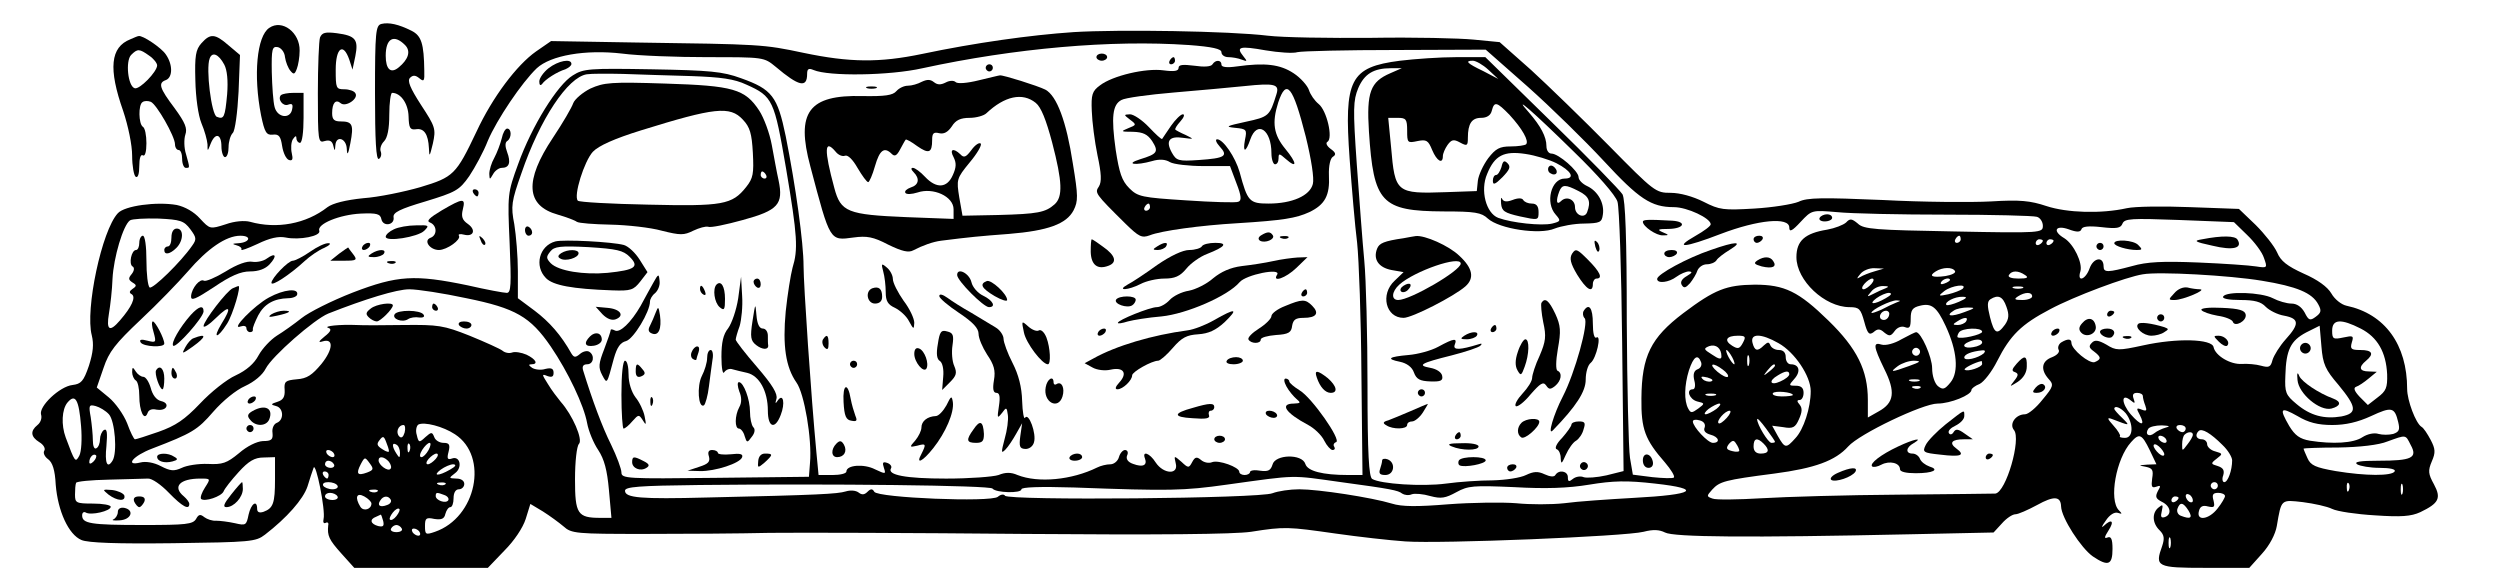  <svg version="1.0" xmlns="http://www.w3.org/2000/svg" width="700pt" height="159pt" viewBox="0 0 700 159" preserveAspectRatio="xMidYMid meet">
<g transform="translate(0,159) scale(0.1,-0.1)" fill="#000000" stroke="none">
<path d="M1068 1523 c-16 -4 -18 -22 -18 -194 0 -132 3 -188 11 -184 6 4 8 13
5 21 -3 7 1 20 9 28 10 10 15 35 15 75 0 34 4 61 8 61 24 0 45 -30 46 -66 1
-32 4 -38 20 -36 23 4 35 -13 37 -53 1 -26 2 -24 11 13 9 41 7 47 -33 108 -31
48 -39 68 -31 76 8 8 15 8 26 -1 13 -11 15 -8 14 21 -1 76 -8 98 -36 112 -36
18 -63 24 -84 19z m66 -59 c17 -17 10 -40 -18 -63 -22 -18 -36 -5 -36 33 0 49
23 61 54 30z"></path>
<path d="M754 1512 c-35 -23 -45 -133 -23 -245 10 -48 15 -56 33 -54 17 2 22
-5 26 -32 3 -19 11 -36 19 -39 10 -3 12 2 8 19 -3 13 -2 31 3 39 7 10 10 11
10 3 0 -7 5 -13 10 -13 6 0 10 30 10 70 l0 70 -28 0 c-16 0 -31 -3 -35 -6 -11
-11 5 -33 20 -27 11 4 14 1 11 -13 -5 -28 -41 -24 -49 6 -4 14 -7 58 -8 98 -1
65 1 73 17 70 9 -2 19 -14 20 -28 2 -14 9 -31 15 -38 9 -11 12 -11 18 5 4 10
8 33 8 51 1 51 -49 89 -85 64z"></path>
<path d="M3005 1500 c-119 -8 -276 -30 -423 -61 -120 -25 -203 -24 -332 3
-113 24 -119 24 -471 29 l-236 4 -42 -29 c-54 -38 -122 -128 -167 -225 -57
-120 -64 -127 -157 -155 -45 -13 -117 -28 -160 -31 -49 -5 -85 -14 -100 -25
-60 -47 -142 -62 -217 -41 -15 4 -43 2 -68 -7 -44 -14 -44 -14 -72 16 -17 19
-42 33 -65 38 -56 10 -146 -2 -165 -23 -45 -48 -92 -270 -73 -342 6 -25 4 -47
-8 -85 -15 -44 -22 -51 -46 -54 -36 -4 -95 -60 -88 -83 3 -9 -1 -22 -10 -29
-21 -17 -19 -33 5 -48 12 -7 18 -18 14 -24 -4 -6 1 -17 11 -24 12 -9 19 -30
21 -71 6 -74 36 -140 72 -155 18 -8 100 -11 257 -9 217 3 231 4 257 24 61 47
107 99 119 135 6 20 14 44 17 52 6 19 34 -119 28 -143 -2 -9 0 -14 6 -11 5 3
9 0 7 -7 -3 -29 2 -40 37 -79 l36 -40 187 0 187 0 46 48 c28 28 52 64 60 89
l13 42 35 -21 c19 -12 45 -31 58 -42 22 -20 35 -21 225 -21 111 0 270 1 352 3
83 1 403 0 713 -3 375 -3 587 -1 635 6 95 15 103 14 237 -5 63 -9 151 -19 195
-22 98 -7 616 14 667 27 27 7 44 6 60 -2 24 -13 231 -15 686 -5 l234 5 23 25
c13 15 30 26 38 26 8 0 35 12 61 26 47 26 66 25 67 -4 1 -32 56 -117 89 -140
43 -29 55 -24 55 21 0 28 -4 36 -14 32 -10 -4 -9 1 3 20 17 26 9 34 -14 12 -7
-6 -5 0 6 15 11 17 25 25 34 22 12 -4 13 -3 3 7 -29 29 -8 145 34 191 23 26
30 23 52 -22 l19 -40 -26 -1 c-25 -2 -25 -2 -4 -6 19 -4 22 -9 18 -33 -3 -23
-1 -27 11 -23 13 5 14 3 5 -12 -8 -16 -6 -21 11 -30 25 -12 29 -36 8 -43 -10
-3 -12 1 -8 17 4 18 3 20 -9 10 -19 -15 -18 -44 3 -64 13 -13 14 -23 7 -44
-21 -58 -15 -61 121 -61 l123 0 35 39 c22 24 38 55 42 78 13 76 11 74 73 67
31 -4 68 -12 82 -19 14 -7 68 -15 120 -18 73 -5 101 -3 127 9 52 25 59 39 38
78 -16 29 -17 38 -6 64 11 25 10 35 -3 60 -9 17 -20 34 -26 37 -16 10 -40 74
-40 106 0 124 -62 210 -170 233 -14 3 -33 18 -42 34 -11 19 -39 39 -78 56 -46
21 -64 35 -74 59 -8 18 -35 52 -60 77 l-47 45 -137 5 c-75 3 -155 2 -177 -3
-72 -16 -167 -13 -225 6 -45 15 -74 18 -155 13 -55 -3 -192 -2 -304 4 -167 7
-211 7 -235 -5 -17 -7 -73 -16 -124 -19 -86 -5 -97 -4 -142 19 -30 15 -66 25
-92 25 -42 0 -46 3 -173 132 -72 73 -170 168 -218 212 l-88 78 -72 7 c-40 4
-169 7 -287 5 -118 -1 -249 1 -290 6 -107 13 -415 18 -545 10z m323 -36 c67
-5 92 -11 92 -20 0 -8 9 -14 19 -14 11 0 28 -3 38 -7 16 -6 16 -5 4 10 -21 26
-10 29 63 16 36 -6 77 -9 89 -5 13 3 137 6 275 6 l252 1 118 -104 c64 -57 160
-151 212 -207 99 -107 133 -130 197 -130 37 0 103 -31 103 -48 0 -5 -19 -19
-42 -32 -65 -37 -31 -34 70 5 105 40 192 48 192 18 0 -14 8 -10 32 16 31 33
31 33 102 27 39 -4 177 -7 306 -7 129 0 243 -3 253 -6 9 -2 17 -14 17 -25 0
-20 -3 -21 -250 -16 -218 4 -252 6 -268 22 -17 14 -22 15 -33 3 -8 -7 -31 -16
-53 -20 -62 -10 -86 -31 -86 -77 0 -65 79 -140 149 -140 27 0 31 -5 41 -41 9
-34 14 -38 26 -29 11 10 18 10 30 -1 14 -11 18 -11 29 4 7 10 19 15 29 11 13
-5 16 0 16 24 0 24 5 31 26 36 32 8 47 -3 72 -57 32 -69 37 -128 14 -157 -17
-21 -22 -22 -36 -11 -9 8 -16 29 -16 50 0 31 -31 101 -45 101 -2 0 -21 -9 -41
-20 -20 -12 -44 -18 -55 -15 -25 8 -24 -4 7 -68 32 -64 28 -95 -16 -119 l-30
-17 0 49 c0 83 -30 144 -110 222 -84 82 -123 101 -207 101 -79 -1 -111 -13
-200 -80 -91 -69 -116 -120 -117 -238 -1 -87 10 -116 66 -180 17 -20 28 -38
25 -42 -3 -3 -31 -2 -60 1 l-55 7 -8 47 c-4 26 -8 198 -9 382 0 235 -4 341
-12 356 -7 11 -95 102 -198 202 l-186 182 -82 0 c-45 0 -116 -5 -157 -10 -140
-18 -157 -52 -141 -275 6 -82 15 -188 21 -235 5 -47 11 -212 12 -368 l3 -282
-40 0 c-72 0 -114 11 -120 31 -9 29 -85 27 -92 -2 -5 -16 -12 -20 -34 -17 -16
3 -29 1 -29 -4 0 -4 -7 -8 -15 -8 -8 0 -15 4 -15 9 0 13 -58 34 -76 27 -9 -4
-23 -1 -31 6 -12 10 -17 9 -25 -6 -9 -17 -11 -17 -30 1 -21 18 -21 18 -16 -4
9 -33 -34 -31 -56 2 -17 27 -39 34 -30 11 7 -19 -6 -25 -33 -15 -15 5 -21 14
-17 24 4 8 1 15 -6 15 -6 0 -14 -9 -17 -20 -3 -11 -14 -20 -24 -20 -11 0 -27
-4 -37 -9 -71 -35 -165 -44 -223 -21 -18 8 -34 8 -53 0 -15 -5 -81 -10 -147
-10 -113 0 -166 10 -154 29 3 5 -2 12 -11 15 -12 4 -14 1 -9 -14 6 -18 5 -18
-25 -4 -31 16 -80 12 -80 -6 0 -6 -18 -10 -39 -10 l-39 0 -6 63 c-15 158 -36
470 -36 522 0 65 -22 224 -50 364 -23 111 -38 131 -125 162 -52 19 -87 22
-249 25 -176 3 -192 2 -222 -17 -43 -26 -115 -142 -153 -248 -30 -82 -30 -85
-24 -222 5 -116 4 -139 -8 -139 -8 0 -57 9 -109 21 -149 31 -197 28 -322 -20
-59 -23 -123 -55 -144 -72 -20 -16 -51 -38 -69 -49 -17 -11 -40 -35 -51 -55
-12 -23 -34 -42 -64 -56 -25 -11 -70 -47 -100 -79 -43 -45 -68 -62 -116 -79
-34 -12 -63 -21 -66 -21 -3 0 -13 20 -22 45 -10 25 -33 57 -51 72 l-34 28 19
55 c15 45 33 68 104 135 47 44 106 105 132 135 55 64 107 100 147 100 33 0 27
-19 -6 -21 -17 -1 -18 -2 -4 -6 9 -2 15 -8 13 -12 -3 -4 17 3 45 16 35 17 59
22 79 18 38 -8 100 4 94 19 -7 19 57 45 116 48 46 2 55 -1 58 -16 5 -22 38
-16 34 6 -2 13 18 23 89 44 85 26 95 31 123 71 16 24 40 68 52 99 25 59 95
163 137 203 39 36 136 53 239 41 45 -6 154 -10 240 -10 157 0 157 0 190 -27
65 -55 88 -60 88 -20 0 14 4 17 18 11 42 -18 212 -16 305 5 258 56 529 80 745
65z m839 -69 l28 -26 -42 22 c-46 22 -52 29 -29 29 8 0 28 -11 43 -25z m-274
-10 c-56 -24 -67 -53 -60 -163 13 -200 34 -223 209 -224 88 0 106 -3 124 -20
32 -29 145 -46 187 -28 18 7 55 14 82 14 45 1 50 3 53 25 5 32 -14 66 -44 80
-13 6 -24 17 -24 25 0 17 -56 66 -76 66 -8 0 -14 9 -14 21 0 26 -16 56 -49 94
-50 56 12 2 126 -110 66 -64 117 -122 122 -140 5 -16 11 -193 13 -392 l4 -362
-48 -12 c-27 -6 -56 -8 -64 -5 -9 4 -23 1 -30 -5 -11 -9 -14 -8 -14 5 0 17
-25 22 -35 6 -3 -6 -15 -5 -30 2 -19 9 -31 8 -52 -2 -16 -8 -57 -14 -93 -15
-36 0 -95 -4 -131 -9 -67 -9 -184 -1 -207 13 -9 6 -13 70 -13 262 0 140 -4
297 -9 349 -5 52 -14 174 -21 270 -11 156 -10 179 4 213 17 40 43 56 92 56
l30 0 -32 -14z m-1958 -8 c84 -3 121 -8 155 -24 74 -33 78 -43 111 -235 32
-190 34 -226 18 -278 -5 -19 -14 -74 -19 -122 -9 -96 0 -156 30 -199 22 -30
44 -159 38 -225 l-3 -39 -262 -3 c-248 -3 -263 -2 -263 15 0 10 -13 45 -29 78
-25 50 -52 123 -78 207 -4 12 0 18 11 18 18 0 22 25 6 35 -6 4 -18 1 -26 -6
-13 -11 -17 -10 -24 1 -29 52 -62 89 -103 120 l-47 35 0 76 c0 41 -5 100 -10
131 -10 51 -8 64 20 143 52 152 130 269 183 277 12 2 58 2 102 1 44 -2 130 -4
190 -6z m2292 -109 c35 -38 55 -73 46 -82 -3 -3 -23 -6 -43 -6 -31 0 -42 -6
-63 -33 -14 -19 -27 -47 -29 -63 l-3 -29 -85 -3 c-141 -5 -144 -2 -155 126
l-8 82 27 0 c23 0 26 -4 26 -36 0 -34 1 -35 29 -29 25 5 30 2 41 -25 13 -31
30 -41 30 -17 0 7 6 21 13 31 11 15 17 17 35 7 20 -11 22 -9 22 13 0 40 11 56
37 56 16 0 27 7 30 20 7 27 14 25 50 -12z m131 -135 c41 -21 54 -43 23 -43
-38 0 -55 -68 -25 -101 15 -17 14 -19 -10 -25 -30 -7 -113 2 -151 16 -34 13
-51 77 -31 123 21 52 47 65 107 56 28 -4 67 -16 87 -26z m62 -78 c30 -15 35
-29 24 -59 -7 -19 -34 -9 -34 14 0 22 -24 32 -39 17 -13 -13 -15 1 -5 27 8 20
17 20 54 1z m-3887 -107 c17 -23 18 -28 5 -46 -31 -45 -110 -122 -119 -117 -5
4 -9 37 -9 76 0 39 -4 69 -10 69 -5 0 -10 -9 -10 -20 0 -11 -4 -20 -9 -20 -13
0 -21 -39 -10 -46 6 -3 5 -12 -2 -21 -10 -12 -10 -16 2 -24 12 -7 12 -10 0
-18 -9 -6 -10 -11 -2 -15 12 -8 0 -35 -33 -73 -29 -34 -39 -28 -31 19 4 23 9
67 10 97 3 60 30 151 49 164 6 4 42 6 80 5 61 -3 71 -6 89 -30z m5759 -16 c20
-19 42 -48 47 -64 10 -28 10 -29 -22 -24 -18 3 -90 8 -162 11 -100 4 -143 2
-185 -10 -68 -18 -80 -19 -80 -1 0 29 -28 25 -39 -5 -11 -32 -36 -41 -26 -9 7
23 -18 76 -45 93 -34 20 -25 38 12 25 24 -9 33 -8 36 0 2 8 20 10 56 6 43 -5
54 -3 59 10 6 14 24 15 159 10 l153 -6 37 -36z m-802 -12 c0 -5 -5 -10 -11
-10 -5 0 -7 5 -4 10 3 6 8 10 11 10 2 0 4 -4 4 -10z m230 -4 c0 -3 -4 -8 -10
-11 -5 -3 -10 -1 -10 4 0 6 5 11 10 11 6 0 10 -2 10 -4z m30 0 c0 -3 -4 -8
-10 -11 -5 -3 -10 -1 -10 4 0 6 5 11 10 11 6 0 10 -2 10 -4z m-502 -86 c-14
-4 -32 -11 -40 -16 -10 -6 -10 -4 1 9 7 9 25 17 40 16 l26 -1 -27 -8z m226 1
c3 -5 -9 -11 -27 -14 -37 -5 -48 0 -27 13 19 12 47 13 54 1z m196 -11 c11 -7
7 -10 -18 -10 -20 0 -31 4 -27 10 8 13 26 13 45 0z m663 -16 c98 -16 141 -34
158 -66 10 -18 8 -24 -7 -35 -16 -12 -20 -10 -31 12 -9 16 -22 25 -37 25 -13
0 -37 7 -52 15 -33 17 -130 20 -139 5 -4 -6 14 -10 48 -10 40 0 58 -5 71 -19
10 -10 33 -22 52 -25 42 -8 43 -23 4 -66 -17 -19 -33 -45 -37 -58 -5 -20 -10
-22 -32 -16 -14 4 -38 6 -54 5 -32 -2 -74 23 -79 47 -4 23 -102 26 -197 5 -69
-15 -76 -15 -103 2 -23 13 -33 14 -41 5 -9 -9 -8 -14 6 -24 21 -16 21 -22 2
-30 -15 -5 -65 36 -65 54 0 12 -11 12 -29 1 -7 -5 -10 -14 -7 -20 4 -6 -3 -15
-18 -21 -30 -11 -33 -35 -10 -61 15 -16 14 -21 -17 -58 -18 -23 -40 -41 -49
-41 -26 0 -45 -27 -31 -44 21 -25 -22 -174 -52 -178 -6 0 -129 -2 -272 -3
-143 -1 -315 -6 -381 -10 -67 -4 -130 -5 -139 -1 -17 6 -17 7 -1 25 21 23 35
27 174 45 114 15 171 36 207 76 31 35 209 120 250 120 36 0 95 24 95 38 0 4
10 12 23 17 12 6 34 34 49 64 37 73 68 103 148 145 67 36 214 91 260 98 45 8
243 -3 333 -18z m-1093 -9 c-7 -8 -17 -15 -22 -15 -6 0 -5 7 2 15 7 8 17 15
22 15 6 0 5 -7 -2 -15z m220 11 c0 -2 -7 -7 -16 -10 -8 -3 -12 -2 -9 4 6 10
25 14 25 6z m-180 -23 c-8 -3 -24 -10 -35 -16 -18 -9 -19 -9 -6 6 7 10 23 17
35 16 14 0 16 -2 6 -6z m215 -2 c-6 -4 -23 -11 -40 -15 -28 -6 -29 -5 -11 9
21 16 67 22 51 6z m168 2 c-7 -2 -19 -2 -25 0 -7 3 -2 5 12 5 14 0 19 -2 13
-5z m-4357 -28 c138 -28 179 -52 236 -135 49 -72 93 -165 102 -215 4 -22 18
-56 31 -75 17 -26 25 -56 30 -112 l7 -78 -31 0 c-64 0 -71 11 -71 108 0 50 5
93 11 99 12 12 -18 81 -51 118 -9 11 -26 33 -36 50 -17 27 -18 29 -1 22 12 -4
17 -2 17 9 0 12 -6 15 -23 11 -12 -4 -29 -2 -37 3 -10 7 -11 10 -2 10 20 0 13
14 -14 27 -14 6 -32 9 -40 6 -8 -3 -20 -1 -27 5 -6 5 -48 24 -92 42 -73 29
-88 31 -185 30 -58 -1 -117 -1 -132 0 -46 2 -94 -3 -79 -8 10 -3 8 -10 -10
-24 -17 -14 -19 -18 -6 -14 32 10 30 -22 -3 -63 -26 -31 -40 -41 -69 -43 -32
-3 -36 -6 -34 -30 1 -19 -4 -28 -20 -33 -19 -6 -20 -8 -4 -12 21 -5 23 -39 2
-47 -8 -3 -14 -15 -12 -28 2 -19 -3 -23 -27 -23 -17 -1 -44 -14 -67 -34 -34
-28 -46 -32 -87 -30 -26 1 -59 -4 -73 -11 -22 -10 -32 -9 -59 5 -19 10 -42 14
-57 10 -45 -11 -20 19 33 39 112 43 127 52 171 103 27 31 64 61 89 72 26 12
49 31 58 49 18 35 136 138 175 154 104 41 192 68 227 68 23 0 95 -11 160 -25z
m3974 0 c-33 -19 -50 -18 -26 0 11 8 27 15 35 15 10 -1 7 -6 -9 -15z m410 5
c0 -5 -12 -10 -27 -10 -22 0 -25 2 -13 10 20 13 40 13 40 0z m-205 -15 c-16
-7 -32 -11 -35 -9 -7 8 24 24 45 23 15 0 13 -4 -10 -14z m133 -14 c8 -22 7
-34 -4 -50 -22 -30 -30 -26 -42 21 -8 32 -8 44 1 50 22 14 35 8 45 -21z m-308
12 c-8 -3 -27 -12 -42 -20 -16 -7 -28 -11 -28 -9 0 9 54 35 70 35 13 -1 13 -1
0 -6z m190 -27 c-37 -14 -54 -11 -30 4 8 6 26 9 40 9 22 0 21 -2 -10 -13z
m-210 -4 c0 -13 -12 -22 -22 -16 -10 6 -1 24 13 24 5 0 9 -4 9 -8z m215 -22
c-3 -5 -14 -10 -23 -10 -15 0 -15 2 -2 10 20 13 33 13 25 0z m1105 -20 c47
-24 71 -66 74 -128 1 -38 -3 -47 -27 -65 l-27 -21 -23 23 c-15 16 -18 25 -10
28 7 2 23 13 35 23 l23 19 -22 1 c-27 0 -30 12 -8 30 23 19 18 30 -16 30 -26
0 -29 3 -24 21 6 19 4 20 -24 14 -28 -6 -31 -4 -31 19 0 33 25 34 80 6z m-62
-158 c51 -62 53 -79 8 -88 -48 -8 -87 2 -126 35 -30 25 -33 32 -31 79 2 73 15
98 58 121 l38 19 5 -58 c4 -50 11 -65 48 -108z m-998 149 c0 -8 -61 -22 -69
-15 -1 1 0 7 4 13 8 13 65 15 65 2z m-670 -31 c-9 -17 -14 -18 -30 -8 -24 15
-16 28 16 28 22 0 23 -3 14 -20z m100 -1 c45 -25 90 -92 90 -134 0 -47 -20
-108 -43 -132 -26 -29 -29 -29 -49 6 l-16 29 31 -4 c27 -5 34 -1 44 22 9 20
10 31 2 41 -8 9 -8 13 0 13 6 0 11 9 11 20 0 14 -7 20 -22 20 -20 0 -20 1 -4
19 19 21 14 41 -10 41 -8 0 -14 9 -14 20 0 13 -7 20 -19 20 -11 0 -21 6 -24
13 -4 10 -7 10 -18 0 -18 -18 -26 -16 -32 7 -7 27 24 27 73 -1z m570 2 c0 -5
-11 -11 -25 -13 -26 -5 -35 6 -12 15 20 9 37 8 37 -2z m-730 -39 c0 -9 -7 -8
-26 5 -24 15 -25 17 -8 24 19 6 34 -6 34 -29z m554 7 c-3 -5 -10 -7 -15 -3 -5
3 -7 10 -3 15 3 5 10 7 15 3 5 -3 7 -10 3 -15z m-524 -9 c6 -11 8 -20 6 -20
-3 0 -10 9 -16 20 -6 11 -8 20 -6 20 3 0 10 -9 16 -20z m705 11 c-16 -14 -55
-23 -55 -12 0 9 20 17 50 20 8 1 10 -2 5 -8z m-658 -33 c-3 -7 -5 -2 -5 12 0
14 2 19 5 13 2 -7 2 -19 0 -25z m-134 8 c3 -8 -1 -17 -10 -20 -10 -4 -13 -14
-9 -31 4 -14 2 -25 -4 -25 -20 0 -10 -28 12 -34 22 -5 22 -6 3 -20 -18 -13
-21 -13 -28 0 -12 22 -11 65 2 107 13 39 25 47 34 23z m582 -11 c-50 -18 -55
-18 -31 0 11 8 31 15 45 15 22 -1 19 -3 -14 -15z m205 6 c0 -9 -41 -23 -49
-16 -3 4 28 20 47 24 1 1 2 -3 2 -8z m-726 -16 c11 -8 17 -17 14 -20 -3 -3
-16 3 -29 14 -27 23 -14 28 15 6z m146 11 c0 -2 -8 -10 -17 -17 -16 -13 -17
-12 -4 4 13 16 21 21 21 13z m40 -24 c0 -5 -11 -14 -25 -20 -28 -13 -35 1 -7
17 21 13 32 14 32 3z m-219 -20 c-7 -2 -18 1 -23 6 -8 8 -4 9 13 5 13 -4 18
-8 10 -11z m582 1 c-7 -2 -19 -2 -25 0 -7 3 -2 5 12 5 14 0 19 -2 13 -5z m4
-19 c-3 -3 -12 -4 -19 -1 -8 3 -5 6 6 6 11 1 17 -2 13 -5z m-357 -20 c0 -2
-14 -4 -31 -4 -16 0 -28 4 -25 9 5 8 56 3 56 -5z m-217 -1 c-7 -2 -19 -2 -25
0 -7 3 -2 5 12 5 14 0 19 -2 13 -5z m1197 -2 c0 -5 3 -17 7 -27 5 -14 3 -16
-10 -11 -15 6 -16 4 -6 -14 17 -33 4 -32 -25 1 -27 32 -27 61 0 39 12 -10 13
-9 8 5 -4 11 -1 16 10 16 9 0 16 -4 16 -9z m-5773 -84 c3 -36 1 -72 -5 -83
-11 -20 -12 -19 -38 51 -13 35 -11 79 5 98 22 26 32 8 38 -66z m78 33 c17 -19
24 -108 10 -130 -15 -24 -22 -6 -17 41 3 37 2 50 -7 45 -6 -4 -11 -16 -11 -26
0 -10 -4 -22 -10 -25 -6 -4 -10 6 -10 22 0 15 -3 45 -6 65 -6 33 -5 36 14 31
11 -3 28 -13 37 -23z m4501 15 c-11 -8 -25 -15 -30 -15 -6 0 -2 7 8 15 11 8
25 15 30 15 6 0 2 -7 -8 -15z m1146 -12 c22 -28 22 -69 -2 -69 -10 0 -17 2
-14 5 2 2 -6 16 -18 29 -18 20 -19 24 -5 19 52 -20 52 -20 30 2 -13 12 -23 24
-23 26 0 11 18 4 32 -12z m578 -33 c38 0 72 8 109 25 58 27 66 25 76 -17 5
-21 3 -27 -14 -33 -12 -3 -30 -3 -41 0 -12 4 -31 0 -45 -9 -25 -17 -83 -20
-147 -10 -29 5 -42 15 -58 41 -29 50 -25 55 23 28 30 -18 57 -25 97 -25z
m-1695 20 c-10 -11 -20 -18 -23 -15 -7 6 18 35 31 35 5 0 2 -9 -8 -20z m-62
-27 c-4 -9 2 -16 16 -20 24 -6 29 -23 7 -23 -14 0 -56 45 -56 60 0 5 9 6 19 3
12 -3 17 -11 14 -20z m197 -40 c0 -2 -4 -3 -10 -3 -9 0 -40 51 -40 66 0 5 11
-7 25 -26 14 -19 25 -35 25 -37z m-3696 21 c95 -62 60 -233 -56 -273 -26 -9
-28 -8 -28 16 0 22 3 25 26 20 20 -3 28 0 31 14 3 11 9 19 14 19 5 0 9 11 9
25 0 16 6 25 15 25 8 0 15 7 15 15 0 9 -9 15 -22 15 -22 1 -22 1 -4 15 22 16
14 50 -9 41 -12 -4 -14 0 -9 19 5 20 2 25 -14 25 -11 0 -23 7 -26 16 -6 15 -8
15 -25 0 -17 -16 -19 -16 -24 6 -4 12 -1 25 4 29 16 9 70 -5 103 -27z m-141 5
c-4 -13 -9 -17 -15 -11 -11 11 -3 32 12 32 4 0 6 -9 3 -21z m4932 14 c-11 -3
-26 -10 -33 -16 -15 -12 -27 -3 -17 12 3 6 21 10 38 10 21 -1 25 -3 12 -6z
m55 -3 c0 -5 -4 -10 -9 -10 -6 0 -13 5 -16 10 -3 6 1 10 9 10 9 0 16 -4 16
-10z m103 -46 c15 -14 27 -34 27 -43 0 -28 -12 -61 -22 -61 -5 0 -7 9 -3 19 4
14 0 21 -15 26 -20 6 -21 7 -3 21 17 13 17 14 -4 20 -13 3 -23 13 -23 20 0 8
-7 14 -15 14 -15 0 -20 12 -9 23 9 9 34 -6 67 -39z m-83 29 c0 -5 -7 -17 -15
-27 -15 -20 -15 -20 -15 0 0 12 3 24 7 27 9 9 23 9 23 0z m-5051 -46 c1 -4 -8
-2 -18 5 -16 10 -17 15 -8 26 9 12 12 11 18 -5 4 -10 8 -21 8 -26z m4976 33
c3 -5 2 -10 -4 -10 -5 0 -13 5 -16 10 -3 6 -2 10 4 10 5 0 13 -4 16 -10z m685
-16 c20 -36 3 -44 -90 -44 -52 0 -70 -3 -60 -10 8 -5 37 -10 63 -10 30 0 46
-4 42 -10 -8 -13 -80 -13 -165 1 -57 10 -70 16 -79 36 -6 13 -11 25 -11 27 0
1 44 3 98 3 59 1 113 7 137 17 53 19 50 20 65 -10z m-1880 -16 c0 -3 -9 -4
-20 -1 -16 4 -18 8 -9 20 10 11 14 11 20 1 5 -7 9 -16 9 -20z m68 20 c18 -18
15 -28 -8 -28 -13 0 -20 7 -20 20 0 23 10 26 28 8z m-3818 -26 c0 -15 -2 -15
-10 -2 -13 20 -13 33 0 25 6 -3 10 -14 10 -23z m27 6 c-3 -8 -6 -5 -6 6 -1 11
2 17 5 13 3 -3 4 -12 1 -19z m53 2 c-6 -11 -15 -20 -20 -20 -6 0 -5 9 2 20 7
11 16 20 21 20 4 0 3 -9 -3 -20z m4860 -12 c0 -6 -7 -5 -15 2 -8 7 -15 17 -15
22 0 6 7 5 15 -2 8 -7 15 -17 15 -22z m-5125 2 c3 -5 2 -10 -4 -10 -5 0 -13 5
-16 10 -3 6 -2 10 4 10 5 0 13 -4 16 -10z m-673 -22 c-7 -7 -12 -8 -12 -2 0
14 12 26 19 19 2 -3 -1 -11 -7 -17z m958 7 c-7 -8 -17 -15 -22 -15 -6 0 -5 7
2 15 7 8 17 15 22 15 6 0 5 -7 -2 -15z m-450 -57 c0 -67 -5 -81 -32 -91 -12
-4 -18 -1 -18 8 0 27 -17 15 -24 -16 -6 -30 -8 -31 -38 -24 -18 4 -42 7 -53 7
-10 -1 -25 4 -33 10 -11 9 -16 8 -23 -5 -9 -15 -28 -17 -149 -17 -147 0 -170
4 -170 27 0 8 5 11 10 8 14 -9 70 4 70 16 0 5 -22 9 -50 9 -47 0 -50 2 -50 25
0 14 1 28 3 33 1 4 42 8 92 9 50 1 99 3 109 3 11 1 37 -17 59 -40 38 -39 57
-49 57 -31 0 5 -7 14 -15 21 -33 27 -12 50 46 50 29 0 29 0 13 -25 -9 -14 -14
-28 -11 -32 10 -9 57 7 63 21 3 8 22 32 42 54 28 31 45 41 70 41 l32 1 0 -62z
m258 19 c-27 -10 -32 -4 -18 23 11 21 12 21 25 3 12 -16 11 -19 -7 -26z m61
30 c6 -8 8 -17 4 -20 -7 -8 -33 11 -33 24 0 13 16 11 29 -4z m-154 -7 c3 -5
-1 -10 -9 -10 -9 0 -16 5 -16 10 0 6 4 10 9 10 6 0 13 -4 16 -10z m325 -15
c-33 -19 -50 -18 -26 0 11 8 27 15 35 15 10 -1 7 -6 -9 -15z m-340 -15 c0 -5
-2 -10 -4 -10 -3 0 -8 5 -11 10 -3 6 -1 10 4 10 6 0 11 -4 11 -10z m2835 -20
c140 -19 160 -23 171 -32 6 -4 18 -6 27 -2 8 3 32 1 52 -5 30 -8 42 -6 73 11
33 18 47 19 162 14 87 -5 150 -3 210 7 67 11 105 12 184 3 135 -15 111 -31
-59 -40 -71 -4 -159 -10 -195 -15 -36 -4 -96 -4 -135 0 -38 3 -124 2 -190 -3
-86 -7 -130 -7 -158 2 -56 17 -205 40 -259 40 -26 0 -59 -5 -75 -11 -35 -15
-741 -21 -749 -7 -3 5 -12 4 -20 -3 -19 -16 -336 -3 -346 14 -5 9 -10 9 -19 0
-9 -9 -16 -9 -25 -2 -8 6 -23 7 -36 3 -23 -7 -75 -10 -388 -17 -187 -5 -230
-1 -230 19 0 11 38 14 208 16 368 4 815 -1 821 -10 9 -12 81 -14 81 -2 0 6 50
8 148 5 268 -10 306 -9 427 8 202 28 176 27 320 7z m-2810 -10 c3 -5 -3 -10
-14 -10 -11 0 -23 5 -26 10 -3 6 3 10 14 10 11 0 23 -4 26 -10z m302 4 c-3 -3
-12 -4 -19 -1 -8 3 -5 6 6 6 11 1 17 -2 13 -5z m4963 -4 c0 -5 -4 -10 -10 -10
-5 0 -10 5 -10 10 0 6 5 10 10 10 6 0 10 -4 10 -10z m367 -12 c-3 -8 -6 -5 -6
6 -1 11 2 17 5 13 3 -3 4 -12 1 -19z m150 -10 c-3 -7 -5 -2 -5 12 0 14 2 19 5
13 2 -7 2 -19 0 -25z m-5670 6 c-3 -3 -12 -4 -19 -1 -8 3 -5 6 6 6 11 1 17 -2
13 -5z m-112 -14 c3 -5 -3 -10 -14 -10 -12 0 -21 5 -21 10 0 6 6 10 14 10 8 0
18 -4 21 -10z m95 -20 c0 -16 -22 -23 -31 -9 -16 26 -11 41 11 29 11 -6 20
-15 20 -20z m204 24 c9 -3 14 -10 11 -15 -7 -10 -35 0 -35 12 0 11 3 11 24 3z
m4896 -15 c0 -6 -4 -7 -10 -4 -5 3 -10 11 -10 16 0 6 5 7 10 4 6 -3 10 -11 10
-16z m90 12 c0 -4 -9 -20 -21 -35 -24 -31 -60 -36 -52 -7 3 13 11 17 25 13 18
-4 20 -2 16 16 -5 17 -2 22 13 22 10 0 19 -4 19 -9z m-5136 -10 c3 -5 -1 -12
-10 -15 -20 -8 -29 -1 -19 13 8 13 22 14 29 2z m5006 5 c0 -3 -4 -8 -10 -11
-5 -3 -10 -1 -10 4 0 6 5 11 10 11 6 0 10 -2 10 -4z m28 -36 c12 -20 6 -25
-22 -14 -8 3 -12 12 -9 20 7 19 16 18 31 -6z m-5018 -15 c-7 -9 -15 -13 -18
-10 -3 2 1 11 8 20 7 9 15 13 18 10 3 -2 -1 -11 -8 -20z m-37 -14 c3 -14 0
-17 -14 -14 -22 6 -25 19 -6 26 6 3 13 6 13 6 1 1 4 -7 7 -18z m52 -21 c3 -5
-3 -10 -15 -10 -12 0 -18 5 -15 10 3 6 10 10 15 10 5 0 12 -4 15 -10z m50 -10
c3 -5 2 -10 -4 -10 -5 0 -13 5 -16 10 -3 6 -2 10 4 10 5 0 13 -4 16 -10z
m4902 -42 c-3 -7 -5 -2 -5 12 0 14 2 19 5 13 2 -7 2 -19 0 -25z"></path>
<path d="M3070 1430 c0 -5 7 -10 15 -10 8 0 15 5 15 10 0 6 -7 10 -15 10 -8 0
-15 -4 -15 -10z"></path>
<path d="M3275 1420 c-3 -5 -1 -10 4 -10 6 0 11 5 11 10 0 6 -2 10 -4 10 -3 0
-8 -4 -11 -10z"></path>
<path d="M1536 1399 c-14 -11 -26 -28 -26 -37 0 -10 3 -13 8 -7 9 13 42 34 65
41 9 4 17 10 17 15 0 16 -37 9 -64 -12z"></path>
<path d="M3395 1410 c-4 -7 -24 -8 -51 -4 -32 4 -44 3 -44 -6 0 -9 -12 -11
-42 -7 -50 7 -143 -15 -178 -42 -22 -16 -25 -26 -23 -72 1 -30 8 -85 16 -124
11 -51 12 -74 4 -87 -12 -18 -12 -19 75 -105 37 -36 45 -40 67 -32 32 13 143
28 246 34 128 8 164 14 201 31 44 21 58 47 55 103 -1 27 4 48 11 52 10 6 8 12
-6 22 -11 8 -15 17 -9 20 16 10 -2 88 -25 106 -11 9 -23 26 -27 39 -4 12 -23
34 -43 47 -38 25 -80 30 -159 19 -28 -4 -43 -2 -43 5 0 14 -17 14 -25 1z m179
-84 c-19 -61 -21 -63 -86 -77 -55 -12 -59 -14 -29 -17 31 -3 33 -5 27 -33 -7
-38 2 -37 15 1 19 54 59 27 59 -39 0 -17 5 -31 10 -31 6 0 10 7 10 17 0 14 2
14 20 -2 33 -29 32 -12 -1 28 -33 40 -38 73 -20 130 23 69 41 46 77 -95 16
-65 24 -118 20 -133 -8 -33 -58 -55 -124 -55 -54 0 -59 6 -81 88 -12 42 -46
92 -63 92 -6 0 -3 -9 7 -20 25 -27 15 -33 -58 -38 -58 -4 -63 -2 -76 21 -18
33 -7 47 32 41 31 -4 31 -4 7 8 -14 6 -27 13 -29 15 -2 2 4 12 14 23 10 11 13
20 7 20 -6 0 -21 -15 -33 -32 -12 -18 -24 -35 -25 -37 -2 -2 -18 13 -37 33
-19 20 -43 36 -53 36 -18 -1 -18 -1 0 -15 19 -14 18 -15 -5 -24 -22 -9 -21
-10 13 -10 29 -1 41 -7 54 -26 19 -30 15 -36 -34 -51 -44 -14 -12 -18 34 -5
20 6 37 5 50 -3 10 -6 53 -11 94 -11 l74 0 18 -48 c14 -36 15 -49 5 -52 -6 -3
-72 -1 -146 4 -124 8 -135 10 -159 34 -21 21 -28 43 -38 107 -13 93 -9 127 16
140 10 6 76 15 147 21 70 6 160 14 198 18 85 9 98 5 89 -23z m-354 -316 c0 -5
-5 -10 -11 -10 -5 0 -7 5 -4 10 3 6 8 10 11 10 2 0 4 -4 4 -10z"></path>
<path d="M2760 1400 c0 -5 5 -10 10 -10 6 0 10 5 10 10 0 6 -4 10 -10 10 -5 0
-10 -4 -10 -10z"></path>
<path d="M2740 1365 c-32 -8 -59 -10 -64 -5 -5 5 -17 5 -28 -1 -14 -7 -23 -7
-33 1 -10 8 -19 8 -34 1 -11 -6 -28 -11 -39 -11 -11 0 -25 -7 -32 -15 -10 -12
-32 -15 -95 -14 -151 4 -187 -45 -146 -197 56 -212 54 -208 121 -199 37 5 55
2 97 -20 39 -19 57 -23 70 -16 27 14 55 24 78 27 79 10 110 13 190 19 110 9
161 28 181 66 13 26 13 40 -2 131 -18 118 -45 190 -77 207 -22 11 -118 41
-127 40 -3 0 -30 -7 -60 -14z m160 -63 c15 -12 29 -47 46 -111 29 -111 30
-152 7 -173 -26 -23 -47 -27 -158 -30 l-100 -2 -9 51 c-8 50 -8 53 29 98 21
25 35 49 31 53 -4 4 -16 -4 -26 -18 -15 -20 -21 -23 -31 -12 -20 19 -31 14
-19 -8 8 -16 8 -28 -2 -50 -16 -37 -46 -39 -78 -5 -13 14 -28 25 -34 25 -6 0
-5 -5 2 -12 18 -18 15 -36 -8 -43 -11 -4 -18 -10 -15 -15 3 -5 18 -4 34 1 44
15 101 -11 101 -47 l0 -27 -132 5 c-165 7 -184 14 -202 82 -29 107 -28 139 4
101 7 -9 19 -14 26 -11 8 3 22 -11 35 -34 13 -22 26 -40 30 -40 3 0 12 20 19
45 13 45 26 55 47 34 8 -8 14 -5 23 12 7 13 14 26 16 28 1 2 16 -6 32 -18 33
-23 42 -19 42 17 0 19 4 23 20 19 13 -3 24 3 35 19 11 18 25 24 50 24 18 0 40
6 47 13 51 48 101 59 138 29z"></path>
<path d="M2428 1343 c6 -2 18 -2 25 0 6 3 1 5 -13 5 -14 0 -19 -2 -12 -5z"></path>
<path d="M1405 1203 c-4 -16 -13 -40 -21 -55 -8 -14 -14 -34 -14 -45 1 -17 1
-17 11 0 5 9 16 17 24 17 21 0 26 15 15 44 -6 16 -6 27 0 31 13 8 13 35 0 35
-5 0 -12 -12 -15 -27z"></path>
<path d="M1325 1050 c3 -5 8 -10 11 -10 2 0 4 5 4 10 0 6 -5 10 -11 10 -5 0
-7 -4 -4 -10z"></path>
<path d="M1237 1001 c-35 -21 -44 -30 -33 -34 20 -8 21 -36 1 -43 -20 -8 -1
-34 24 -34 22 0 63 29 56 40 -3 4 3 6 14 3 27 -7 35 13 11 30 -16 11 -19 21
-14 41 8 32 1 32 -59 -3z"></path>
<path d="M5095 980 c-3 -5 3 -10 14 -10 12 0 21 5 21 10 0 6 -6 10 -14 10 -8
0 -18 -4 -21 -10z"></path>
<path d="M4600 969 c0 -13 38 -39 56 -38 18 0 18 1 -1 9 -16 7 -13 9 18 9 42
1 51 20 10 23 -71 4 -83 3 -83 -3z"></path>
<path d="M1103 948 c-13 -6 -23 -15 -23 -21 0 -15 90 -1 108 17 15 15 13 16
-23 15 -22 0 -50 -5 -62 -11z"></path>
<path d="M3531 931 c-8 -5 -9 -11 -3 -15 14 -8 43 4 36 15 -7 11 -15 11 -33 0z"></path>
<path d="M1346 917 c3 -10 9 -15 12 -12 3 3 0 11 -7 18 -10 9 -11 8 -5 -6z"></path>
<path d="M3588 923 c7 -3 16 -2 19 1 4 3 -2 6 -13 5 -11 0 -14 -3 -6 -6z"></path>
<path d="M4910 920 c0 -5 4 -10 9 -10 6 0 13 5 16 10 3 6 -1 10 -9 10 -9 0
-16 -4 -16 -10z"></path>
<path d="M3054 885 c1 -37 19 -51 50 -39 24 9 20 28 -14 52 -16 12 -31 22 -33
22 -2 0 -3 -16 -3 -35z"></path>
<path d="M868 885 c-20 -14 -42 -25 -48 -25 -13 0 -60 -49 -60 -62 0 -11 52
23 93 61 15 14 40 31 55 37 15 7 20 13 12 13 -9 1 -32 -10 -52 -24z"></path>
<path d="M1015 900 c-3 -5 -2 -10 4 -10 5 0 13 5 16 10 3 6 2 10 -4 10 -5 0
-13 -4 -16 -10z"></path>
<path d="M3240 900 c-13 -8 -13 -10 2 -10 9 0 20 5 23 10 8 13 -5 13 -25 0z"></path>
<path d="M3365 900 c-3 -5 -19 -10 -35 -10 -18 0 -52 -16 -90 -42 -33 -24 -71
-49 -83 -55 -32 -18 2 -16 37 2 15 8 45 15 66 15 29 0 44 6 62 28 12 15 39 34
58 41 51 20 59 31 23 31 -18 0 -35 -4 -38 -10z"></path>
<path d="M4790 890 c-65 -22 -150 -68 -150 -81 0 -14 33 -10 54 6 11 8 27 15
35 15 11 -1 9 -4 -6 -13 -14 -8 -19 -17 -14 -25 6 -10 11 -8 23 5 8 10 18 26
21 36 4 9 15 17 26 17 11 0 23 5 27 11 3 6 20 19 38 30 39 24 17 24 -54 -1z"></path>
<path d="M950 880 l-25 -20 39 0 c35 0 37 2 25 18 -7 9 -14 18 -14 19 0 1 -11
-7 -25 -17z"></path>
<path d="M1040 880 c-12 -8 -11 -10 7 -10 12 0 25 5 28 10 8 13 -15 13 -35 0z"></path>
<path d="M4660 880 c0 -5 6 -10 14 -10 8 0 18 5 21 10 3 6 -3 10 -14 10 -12 0
-21 -4 -21 -10z"></path>
<path d="M747 866 c-9 -7 -28 -11 -40 -9 -15 3 -43 -7 -75 -27 -28 -17 -56
-29 -61 -26 -11 7 -34 -20 -36 -43 -1 -15 12 -9 64 25 47 32 75 44 101 44 24
0 43 7 55 20 22 24 17 34 -8 16z"></path>
<path d="M3565 859 c-22 -5 -62 -11 -88 -14 -32 -4 -58 -16 -80 -34 -18 -16
-48 -31 -68 -35 -20 -3 -44 -15 -54 -26 -10 -11 -26 -20 -36 -20 -19 0 -109
-36 -109 -44 0 -3 12 -1 28 4 15 4 57 11 94 14 70 7 186 57 219 96 18 21 117
41 105 21 -15 -23 24 -10 54 19 l31 30 -28 -1 c-15 -1 -46 -5 -68 -10z"></path>
<path d="M4921 861 c-12 -8 -9 -11 12 -17 30 -7 43 -1 32 15 -8 13 -25 14 -44
2z"></path>
<path d="M1088 853 c7 -3 16 -2 19 1 4 3 -2 6 -13 5 -11 0 -14 -3 -6 -6z"></path>
<path d="M2473 830 c4 -14 7 -40 7 -58 0 -25 6 -35 26 -44 14 -7 32 -23 39
-37 13 -24 14 -24 15 -5 0 12 -13 40 -30 62 -16 23 -30 50 -30 61 0 10 -8 25
-17 32 -15 13 -16 11 -10 -11z"></path>
<path d="M2680 820 c0 -16 74 -90 89 -90 21 0 11 19 -16 32 -15 7 -30 24 -33
38 -6 25 -40 42 -40 20z"></path>
<path d="M2763 803 c-21 -8 -15 -20 22 -42 19 -11 35 -16 35 -11 0 17 -45 58
-57 53z"></path>
<path d="M652 783 c-16 -6 -82 -92 -82 -106 0 -6 16 4 35 23 39 38 45 31 15
-17 -26 -43 -11 -42 16 1 16 25 41 109 31 105 -1 0 -8 -3 -15 -6z"></path>
<path d="M2443 783 c-22 -8 -15 -43 7 -43 13 0 20 7 20 19 0 22 -9 30 -27 24z"></path>
<path d="M753 757 c-41 -22 -110 -93 -79 -81 9 3 16 1 16 -5 0 -6 5 -11 10
-11 6 0 9 3 8 8 -1 4 6 21 15 39 17 32 44 47 84 48 13 0 24 5 25 10 5 19 -37
15 -79 -8z"></path>
<path d="M3645 770 c-3 -5 -1 -10 4 -10 6 0 11 5 11 10 0 6 -2 10 -4 10 -3 0
-8 -4 -11 -10z"></path>
<path d="M2630 761 c0 -6 25 -27 55 -47 39 -26 55 -43 55 -59 0 -12 11 -38 24
-58 19 -28 24 -44 19 -72 -4 -24 -2 -35 7 -35 9 0 11 -11 7 -37 -5 -34 -5 -36
8 -20 13 18 14 17 17 -5 2 -13 -2 -43 -9 -67 -10 -38 -10 -42 2 -30 8 8 21 28
30 44 l17 30 -5 -35 c-4 -30 -2 -36 13 -37 11 -1 22 7 25 18 8 24 -15 86 -25
69 -3 -5 -7 16 -8 47 -1 39 -10 74 -27 107 -14 27 -25 58 -25 67 0 10 -10 25
-22 32 -13 8 -43 26 -68 41 -25 14 -55 33 -67 42 -14 10 -23 12 -23 5z"></path>
<path d="M3125 751 c-7 -12 31 -25 45 -16 5 3 10 10 10 16 0 12 -47 12 -55 0z"></path>
<path d="M3598 733 c-21 -8 -38 -21 -38 -28 0 -7 -16 -23 -35 -35 -19 -12 -33
-26 -29 -31 7 -12 34 -12 34 0 0 6 19 11 43 13 35 2 43 7 45 26 3 17 10 22 32
22 36 0 45 13 24 34 -19 19 -28 19 -76 -1z"></path>
<path d="M534 708 c-31 -35 -56 -79 -49 -86 7 -8 84 78 85 96 0 19 -14 14 -36
-10z"></path>
<path d="M760 710 c-11 -8 -7 -9 15 -4 37 8 45 14 19 14 -10 0 -26 -5 -34 -10z"></path>
<path d="M3400 694 c-24 -14 -58 -27 -75 -29 -98 -13 -200 -43 -264 -79 l-24
-13 22 -12 c12 -7 35 -10 51 -6 36 8 48 -10 24 -36 -11 -12 -13 -19 -5 -19 15
0 41 25 41 39 0 10 55 41 73 41 5 0 24 16 41 36 25 29 39 36 71 38 29 2 49 11
74 34 40 39 31 40 -29 6z"></path>
<path d="M430 660 c8 -29 7 -30 -17 -24 -18 5 -24 3 -19 -5 8 -12 66 -15 66
-3 0 14 -25 62 -32 62 -4 0 -3 -14 2 -30z"></path>
<path d="M2867 659 c6 -30 51 -89 67 -89 9 0 7 46 -4 75 -6 15 -15 23 -21 20
-5 -4 -19 1 -30 11 -19 17 -19 16 -12 -17z"></path>
<path d="M2626 627 c-5 -28 -3 -43 6 -48 7 -5 11 -23 9 -44 l-3 -37 22 22 c18
18 20 26 12 45 -6 13 -8 39 -5 58 4 28 2 35 -15 39 -17 5 -21 -1 -26 -35z"></path>
<path d="M3075 660 c-3 -5 -2 -10 4 -10 5 0 13 5 16 10 3 6 2 10 -4 10 -5 0
-13 -4 -16 -10z"></path>
<path d="M542 643 c-7 -2 -17 -14 -23 -25 -11 -20 -10 -20 20 1 39 28 41 39 3
24z"></path>
<path d="M2304 639 c-3 -6 -1 -16 5 -22 8 -8 11 -5 11 11 0 24 -5 28 -16 11z"></path>
<path d="M2560 599 c0 -23 26 -54 34 -41 8 14 -5 50 -20 56 -9 4 -14 -2 -14
-15z"></path>
<path d="M3435 580 c-4 -6 5 -10 19 -10 14 0 26 5 26 10 0 6 -9 10 -19 10 -11
0 -23 -4 -26 -10z"></path>
<path d="M2380 570 c0 -5 5 -10 10 -10 6 0 10 5 10 10 0 6 -4 10 -10 10 -5 0
-10 -4 -10 -10z"></path>
<path d="M370 548 c0 -9 5 -20 10 -23 6 -3 10 -23 10 -43 0 -44 14 -72 23 -49
3 10 13 13 25 10 11 -2 23 0 27 7 4 7 -1 14 -14 17 -13 3 -24 17 -29 37 -5 17
-14 31 -21 31 -6 0 -16 7 -21 15 -8 13 -10 13 -10 -2z"></path>
<path d="M437 553 c-5 -9 10 -53 18 -53 3 0 5 14 5 30 0 28 -13 40 -23 23z"></path>
<path d="M480 545 c0 -8 4 -15 10 -15 5 0 7 7 4 15 -4 8 -8 15 -10 15 -2 0 -4
-7 -4 -15z"></path>
<path d="M3687 533 c9 -27 24 -43 39 -43 21 0 17 19 -8 41 -29 23 -39 24 -31
2z"></path>
<path d="M2928 506 c-8 -42 35 -65 47 -26 7 23 -2 43 -16 35 -5 -4 -9 -1 -9 4
0 21 -18 10 -22 -13z"></path>
<path d="M3602 508 c7 -13 20 -28 28 -35 13 -11 12 -12 -7 -13 -41 0 -24 -26
40 -60 17 -9 38 -29 45 -44 7 -14 18 -26 23 -26 6 0 8 4 5 9 -4 5 -1 11 5 13
16 5 -68 125 -102 145 -16 10 -29 21 -29 25 0 4 -5 8 -10 8 -6 0 -5 -9 2 -22z"></path>
<path d="M2362 464 c2 -39 7 -50 22 -52 15 -3 17 0 11 14 -4 11 -10 31 -13 47
-8 48 -23 42 -20 -9z"></path>
<path d="M2650 455 c-9 -16 -22 -30 -30 -30 -23 -1 -40 -14 -40 -32 0 -9 -8
-25 -17 -36 -17 -19 -17 -20 5 -15 25 7 26 5 12 -23 -17 -31 3 -22 33 16 35
44 59 100 55 129 -3 19 -5 18 -18 -9z"></path>
<path d="M3340 448 c-56 -15 -56 -26 -1 -29 38 -3 50 -1 46 9 -2 6 0 12 5 12
6 0 10 5 10 10 0 12 -13 12 -60 -2z"></path>
<path d="M3545 430 c3 -5 13 -10 21 -10 8 0 12 5 9 10 -3 6 -13 10 -21 10 -8
0 -12 -4 -9 -10z"></path>
<path d="M2726 388 c-22 -30 -20 -38 7 -38 18 0 22 5 22 25 -2 36 -11 40 -29
13z"></path>
<path d="M3400 360 c0 -5 7 -10 15 -10 8 0 15 5 15 10 0 6 -7 10 -15 10 -8 0
-15 -4 -15 -10z"></path>
<path d="M2342 348 c-16 -16 -15 -38 2 -38 20 0 29 17 19 35 -7 12 -12 12 -21
3z"></path>
<path d="M2995 310 c-3 -5 3 -10 14 -10 12 0 21 5 21 10 0 6 -6 10 -14 10 -8
0 -18 -4 -21 -10z"></path>
<path d="M4600 301 c0 -12 6 -21 16 -21 9 0 14 7 12 17 -5 25 -28 28 -28 4z"></path>
<path d="M3930 923 c-55 -8 -68 -14 -74 -29 -12 -30 4 -53 40 -60 l34 -6 -25
-24 c-41 -38 -25 -104 25 -104 24 0 141 60 173 88 26 23 21 51 -17 86 -29 28
-97 58 -122 55 -5 -1 -20 -3 -34 -6z m160 -71 c0 -20 -141 -102 -175 -102 -20
0 -19 23 3 43 42 38 172 83 172 59z"></path>
<path d="M3930 790 c-8 -5 -11 -12 -7 -16 4 -4 13 -2 19 4 15 15 7 24 -12 12z"></path>
<path d="M4467 899 c4 -13 8 -18 11 -10 2 7 -1 18 -6 23 -8 8 -9 4 -5 -13z"></path>
<path d="M4402 880 c-8 -13 -5 -27 14 -59 26 -42 44 -53 44 -26 0 8 5 15 10
15 19 0 10 19 -24 53 -30 30 -34 32 -44 17z"></path>
<path d="M4316 742 c-2 -4 0 -29 5 -54 9 -40 7 -54 -10 -94 -12 -25 -21 -54
-21 -62 0 -9 -12 -28 -27 -44 -14 -15 -23 -31 -19 -35 4 -4 23 10 41 32 28 32
36 37 44 26 8 -12 12 -12 25 -2 18 15 21 37 7 43 -5 2 -5 27 1 61 9 50 8 65
-7 98 -18 38 -29 47 -39 31z"></path>
<path d="M4434 719 c-3 -6 -2 -15 3 -20 12 -12 -27 -153 -61 -219 -26 -50 -44
-112 -28 -95 66 68 92 109 92 142 0 20 6 41 14 47 16 13 31 80 16 71 -6 -4
-10 12 -10 39 0 44 -11 59 -26 35z"></path>
<path d="M4175 670 c-3 -5 -1 -10 4 -10 6 0 11 5 11 10 0 6 -2 10 -4 10 -3 0
-8 -4 -11 -10z"></path>
<path d="M4100 650 c-12 -8 -11 -10 7 -10 12 0 25 5 28 10 8 13 -15 13 -35 0z"></path>
<path d="M4027 619 c-20 -11 -58 -21 -83 -23 -56 -5 -64 -11 -24 -19 19 -4 34
-15 39 -30 7 -19 17 -24 46 -25 29 -1 36 2 33 16 -2 10 -16 19 -33 22 -38 7
-28 13 60 35 39 10 75 22 80 27 6 6 4 7 -5 4 -52 -16 -72 -17 -67 -2 8 20 0
20 -46 -5z"></path>
<path d="M4250 605 c-8 -23 -8 -40 -1 -52 9 -16 11 -15 20 10 13 35 14 77 2
77 -5 0 -15 -16 -21 -35z"></path>
<path d="M3970 490 c0 -5 5 -10 10 -10 6 0 10 5 10 10 0 6 -4 10 -10 10 -5 0
-10 -4 -10 -10z"></path>
<path d="M3950 439 c-25 -11 -53 -22 -63 -26 -15 -4 -16 -8 -5 -14 18 -12 58
-11 58 1 0 6 6 10 14 10 7 0 21 11 30 25 9 14 15 25 14 24 -2 0 -23 -9 -48
-20z"></path>
<path d="M4260 406 c-13 -13 -13 -33 0 -41 10 -6 50 29 50 44 0 12 -37 10 -50
-3z"></path>
<path d="M4400 401 c0 -4 -12 -21 -26 -37 -16 -16 -22 -30 -15 -32 6 -2 11
-13 11 -25 1 -18 3 -16 14 9 8 18 21 36 29 40 8 5 18 19 21 32 6 18 4 22 -13
22 -12 0 -21 -4 -21 -9z"></path>
<path d="M4075 370 c-3 -5 -1 -10 4 -10 6 0 11 5 11 10 0 6 -2 10 -4 10 -3 0
-8 -4 -11 -10z"></path>
<path d="M4065 340 c28 -12 75 -12 75 0 0 6 -21 10 -47 9 -36 0 -43 -3 -28 -9z"></path>
<path d="M3870 301 c0 -5 -3 -16 -6 -25 -4 -12 0 -16 15 -16 25 0 30 35 6 44
-8 3 -15 1 -15 -3z"></path>
<path d="M4085 301 c-3 -5 -2 -12 2 -14 13 -7 73 4 73 14 0 12 -67 12 -75 0z"></path>
<path d="M4426 291 c-4 -5 -2 -12 3 -15 5 -4 12 -2 15 3 4 5 2 12 -3 15 -5 4
-12 2 -15 -3z"></path>
<path d="M4220 280 c0 -5 4 -10 9 -10 6 0 13 5 16 10 3 6 -1 10 -9 10 -9 0
-16 -4 -16 -10z"></path>
<path d="M1653 1342 c-22 -11 -44 -30 -48 -41 -4 -12 -29 -55 -57 -97 -80
-120 -76 -190 14 -215 24 -7 48 -16 53 -20 6 -4 48 -7 95 -8 46 -1 111 -8 143
-17 52 -13 62 -13 88 0 17 8 35 13 42 11 7 -3 50 6 97 19 99 27 114 44 100
111 -5 22 -13 67 -19 99 -6 33 -22 76 -35 96 -40 61 -73 70 -263 76 -153 5
-172 3 -210 -14z m427 -87 c20 -21 25 -39 28 -93 3 -58 1 -71 -19 -96 -39 -49
-65 -54 -274 -49 -104 2 -193 7 -197 11 -13 13 18 111 42 137 16 17 61 37 135
60 206 64 249 69 285 30z m65 -155 c3 -5 1 -10 -4 -10 -6 0 -11 5 -11 10 0 6
2 10 4 10 3 0 8 -4 11 -10z"></path>
<path d="M1470 946 c0 -9 5 -16 10 -16 6 0 10 4 10 9 0 6 -4 13 -10 16 -5 3
-10 -1 -10 -9z"></path>
<path d="M1555 914 c-45 -12 -60 -69 -26 -103 20 -20 73 -30 185 -34 53 -2 60
1 79 25 l20 26 -22 35 c-12 19 -31 37 -44 41 -33 9 -169 16 -192 10z m208 -43
c28 -28 16 -37 -62 -45 -66 -6 -137 5 -159 27 -13 14 -13 18 -1 33 11 14 28
16 107 12 79 -5 97 -9 115 -27z"></path>
<path d="M1571 881 c-9 -6 -10 -11 -2 -15 14 -9 51 2 51 15 0 11 -30 12 -49 0z"></path>
<path d="M1828 796 c-7 -13 -23 -41 -34 -62 -27 -47 -59 -78 -73 -69 -6 3 -11
4 -11 1 0 -3 -8 -27 -18 -53 -16 -41 -17 -52 -6 -73 14 -26 13 -28 33 47 9 31
18 44 34 48 21 6 67 82 67 111 0 6 6 17 14 23 8 7 14 21 13 32 -2 24 -3 24
-19 -5z"></path>
<path d="M2067 755 c-5 -33 -18 -70 -28 -84 -14 -17 -19 -40 -19 -80 0 -33 4
-51 8 -43 5 7 15 11 23 8 8 -2 26 -7 41 -10 34 -8 58 -51 58 -106 0 -47 20
-54 36 -12 13 33 7 62 -8 41 -7 -11 -8 -9 -4 4 4 14 -11 39 -54 89 -33 38 -60
73 -60 77 0 4 5 22 11 38 5 17 9 55 7 84 l-3 54 -8 -60z"></path>
<path d="M2110 801 c0 -6 5 -13 10 -16 6 -3 10 1 10 9 0 9 -4 16 -10 16 -5 0
-10 -4 -10 -9z"></path>
<path d="M2006 793 c-11 -12 -6 -50 9 -63 13 -11 15 -7 15 23 0 35 -11 53 -24
40z"></path>
<path d="M1960 781 c0 -6 4 -13 10 -16 6 -3 7 1 4 9 -7 18 -14 21 -14 7z"></path>
<path d="M2107 691 c-7 -45 -5 -55 10 -67 18 -14 35 -14 34 -1 -1 4 -1 16 -1
27 0 11 -6 20 -14 20 -10 0 -16 13 -18 38 -3 35 -3 34 -11 -17z"></path>
<path d="M1687 710 c13 -13 26 -18 37 -14 26 10 13 29 -23 32 l-33 3 19 -21z"></path>
<path d="M1836 715 c-4 -11 -11 -27 -16 -37 -6 -11 -5 -18 6 -22 18 -7 27 13
22 51 -4 25 -5 26 -12 8z"></path>
<path d="M1652 648 c-19 -19 -14 -30 11 -26 12 2 22 9 22 17 0 19 -18 24 -33
9z"></path>
<path d="M1937 605 c-4 -8 -2 -17 3 -20 6 -4 10 -4 10 -1 0 2 3 11 6 20 3 9 2
16 -4 16 -5 0 -12 -7 -15 -15z"></path>
<path d="M1980 588 c0 -13 -7 -36 -15 -51 -14 -28 -10 -91 6 -82 4 3 11 27 14
53 3 26 8 59 10 75 3 15 0 27 -5 27 -6 0 -10 -10 -10 -22z"></path>
<path d="M1740 485 c0 -52 3 -95 6 -95 4 0 15 9 25 21 17 19 18 19 29 2 9 -15
10 -13 5 11 -3 16 -15 41 -26 54 -11 15 -19 40 -19 63 0 22 -4 39 -10 39 -6 0
-10 -38 -10 -95z"></path>
<path d="M1780 550 c0 -13 5 -18 15 -14 12 5 13 10 4 20 -15 19 -19 18 -19 -6z"></path>
<path d="M2070 494 c7 -16 7 -32 0 -44 -13 -24 -13 -60 -1 -60 5 0 13 -9 16
-21 6 -19 7 -20 20 -2 9 11 10 22 4 27 -5 6 -9 25 -9 43 0 35 -18 83 -31 83
-5 0 -4 -12 1 -26z"></path>
<path d="M1821 464 c0 -11 3 -14 6 -6 3 7 2 16 -1 19 -3 4 -6 -2 -5 -13z"></path>
<path d="M1985 312 c4 -15 -2 -21 -27 -29 l-33 -11 35 -1 c42 -1 113 22 118
39 3 9 -6 11 -32 8 -20 -2 -36 0 -36 4 0 4 -7 8 -16 8 -10 0 -13 -6 -9 -18z"></path>
<path d="M2123 299 c-2 -20 -1 -20 18 -4 24 22 24 25 1 25 -11 0 -18 -8 -19
-21z"></path>
<path d="M1770 296 c0 -17 23 -27 40 -16 10 6 8 11 -8 19 -27 14 -32 14 -32
-3z"></path>
<path d="M4204 1122 c-4 -12 -10 -22 -15 -22 -5 0 -9 -7 -9 -16 0 -13 6 -11
27 10 20 21 24 29 14 39 -9 9 -13 7 -17 -11z"></path>
<path d="M4336 1122 c-3 -6 -1 -14 5 -17 15 -10 25 3 12 16 -7 7 -13 7 -17 1z"></path>
<path d="M4203 1020 c2 -21 9 -26 53 -36 51 -11 52 -11 52 12 0 17 -6 24 -19
24 -10 0 -20 4 -24 10 -3 6 -15 6 -30 0 -16 -6 -25 -5 -29 3 -3 7 -4 1 -3 -13z"></path>
<path d="M480 925 c0 -14 -4 -25 -10 -25 -5 0 -10 -4 -10 -10 0 -15 16 -12 34
6 20 20 21 54 1 54 -9 0 -15 -9 -15 -25z"></path>
<path d="M6166 920 c-25 -4 -22 -7 29 -18 58 -14 85 -7 70 17 -6 11 -43 12
-99 1z"></path>
<path d="M5920 909 c0 -8 37 -19 63 -19 16 0 16 2 4 14 -13 14 -67 17 -67 5z"></path>
<path d="M5870 900 c0 -5 5 -10 10 -10 6 0 10 5 10 10 0 6 -4 10 -10 10 -5 0
-10 -4 -10 -10z"></path>
<path d="M6088 769 c-17 -18 -17 -19 1 -19 23 0 92 29 71 30 -8 0 -24 2 -35 5
-12 2 -27 -4 -37 -16z"></path>
<path d="M6164 722 c3 -5 23 -12 45 -16 22 -3 41 -11 43 -17 5 -16 39 2 36 20
-2 12 -18 17 -66 19 -37 2 -61 -1 -58 -6z"></path>
<path d="M5900 709 c0 -5 5 -7 10 -4 6 3 10 8 10 11 0 2 -4 4 -10 4 -5 0 -10
-5 -10 -11z"></path>
<path d="M6040 700 c0 -5 5 -10 10 -10 6 0 10 5 10 10 0 6 -4 10 -10 10 -5 0
-10 -4 -10 -10z"></path>
<path d="M5830 685 c-10 -11 -10 -19 -2 -27 15 -15 44 -2 40 19 -4 23 -22 27
-38 8z"></path>
<path d="M5987 683 c-11 -10 14 -33 37 -33 11 0 28 4 36 10 13 8 13 9 0 14
-36 11 -68 15 -73 9z"></path>
<path d="M5745 660 c-3 -5 -2 -10 4 -10 5 0 13 5 16 10 3 6 2 10 -4 10 -5 0
-13 -4 -16 -10z"></path>
<path d="M5880 661 c0 -11 26 -22 34 -14 12 12 5 23 -14 23 -11 0 -20 -4 -20
-9z"></path>
<path d="M5948 643 c7 -3 16 -2 19 1 4 3 -2 6 -13 5 -11 0 -14 -3 -6 -6z"></path>
<path d="M6213 633 c9 -9 19 -14 23 -11 10 10 -6 28 -24 28 -15 0 -15 -1 1
-17z"></path>
<path d="M5646 571 c-13 -15 -14 -20 -4 -23 10 -4 10 -9 -2 -24 -14 -18 -14
-18 10 -3 16 11 25 26 25 43 1 31 -6 33 -29 7z"></path>
<path d="M5700 505 c-10 -12 -10 -15 3 -15 19 0 31 16 18 24 -5 3 -14 -1 -21
-9z"></path>
<path d="M5448 402 c-25 -20 -51 -47 -56 -58 -10 -20 -7 -22 41 -27 57 -7 71
-2 45 17 -22 16 -13 26 21 26 l25 0 -23 16 c-18 13 -25 14 -31 4 -4 -7 -10 -8
-13 -3 -4 6 5 15 18 21 14 7 25 18 25 27 0 19 3 20 -52 -23z"></path>
<path d="M5315 340 c-49 -23 -81 -48 -73 -56 4 -3 15 -1 26 5 23 12 52 5 52
-13 0 -7 17 -11 44 -11 49 0 68 10 38 19 -11 4 -23 13 -26 21 -3 8 -12 15 -21
15 -20 0 -19 17 3 29 30 18 -1 11 -43 -9z"></path>
<path d="M5560 309 c0 -5 5 -7 10 -4 6 3 10 8 10 11 0 2 -4 4 -10 4 -5 0 -10
-5 -10 -11z"></path>
<path d="M5146 266 c-16 -7 -24 -16 -18 -20 12 -7 57 8 67 23 8 14 -13 13 -49
-3z"></path>
<path d="M1038 726 c-13 -10 -15 -15 -6 -24 7 -7 17 -12 23 -12 10 0 45 35 45
45 0 10 -46 4 -62 -9z"></path>
<path d="M1210 730 c0 -5 5 -10 11 -10 5 0 7 5 4 10 -3 6 -8 10 -11 10 -2 0
-4 -4 -4 -10z"></path>
<path d="M1105 710 c-8 -13 21 -24 37 -14 7 5 21 7 32 5 11 -1 16 2 12 8 -9
14 -73 14 -81 1z"></path>
<path d="M1285 680 c3 -5 13 -10 21 -10 8 0 14 5 14 10 0 6 -9 10 -21 10 -11
0 -17 -4 -14 -10z"></path>
<path d="M695 470 c-3 -5 -2 -10 4 -10 5 0 13 5 16 10 3 6 2 10 -4 10 -5 0
-13 -4 -16 -10z"></path>
<path d="M707 439 c-14 -8 -16 -14 -6 -25 15 -19 45 -18 53 2 12 31 -12 43
-47 23z"></path>
<path d="M690 390 c0 -5 5 -10 10 -10 6 0 10 5 10 10 0 6 -4 10 -10 10 -5 0
-10 -4 -10 -10z"></path>
<path d="M440 311 c0 -13 21 -19 43 -13 15 4 16 7 5 13 -17 12 -48 11 -48 0z"></path>
<path d="M6440 615 c0 -8 7 -15 15 -15 8 0 15 7 15 15 0 8 -7 15 -15 15 -8 0
-15 -7 -15 -15z"></path>
<path d="M6433 526 c3 -38 62 -88 95 -80 26 7 29 19 5 28 -41 15 -88 47 -95
63 -5 13 -7 9 -5 -11z"></path>
<path d="M647 205 c-20 -25 -24 -35 -13 -35 21 0 46 28 46 51 0 10 -1 19 -2
19 -2 0 -16 -16 -31 -35z"></path>
<path d="M304 205 c24 -18 49 -20 44 -2 -3 6 -18 13 -34 15 -28 2 -28 2 -10
-13z"></path>
<path d="M376 185 c4 -8 10 -15 14 -15 4 0 10 7 14 15 4 10 -1 15 -14 15 -13
0 -18 -5 -14 -15z"></path>
<path d="M330 157 c0 -9 -6 -18 -12 -21 -7 -3 1 -4 17 -3 33 2 42 29 13 35
-11 2 -18 -3 -18 -11z"></path>
<path d="M896 1485 c-3 -9 -6 -80 -6 -156 0 -134 1 -140 19 -134 14 4 21 0 24
-12 4 -17 5 -17 6 0 2 29 31 20 32 -10 1 -20 4 -16 10 16 10 52 6 61 -27 61
-18 0 -24 5 -24 23 0 29 10 40 24 28 14 -12 51 13 41 28 -3 6 -17 11 -31 11
-23 0 -24 3 -24 55 0 61 21 77 38 28 l9 -28 8 38 c9 46 1 57 -52 64 -32 4 -41
2 -47 -12z"></path>
<path d="M365 1480 c-56 -22 -62 -82 -20 -201 14 -42 25 -95 25 -125 0 -29 5
-56 10 -59 6 -4 10 8 10 30 0 22 4 34 10 30 6 -4 10 10 10 34 0 22 -4 43 -10
46 -12 8 -13 62 -1 69 5 4 15 4 23 1 16 -6 68 -97 68 -119 0 -9 5 -16 10 -16
6 0 10 -11 10 -25 0 -14 5 -25 10 -25 12 0 12 -2 1 38 -6 18 -6 43 -2 55 6 17
0 33 -30 74 -43 57 -47 71 -24 79 19 8 19 44 -1 72 -12 18 -65 54 -76 51 -2 0
-12 -4 -23 -9z m53 -46 c12 -8 22 -21 22 -27 0 -18 -50 -69 -63 -64 -19 6 -26
76 -10 93 18 18 23 18 51 -2z"></path>
<path d="M564 1469 c-16 -18 -19 -35 -17 -104 1 -48 8 -98 17 -120 9 -21 16
-47 17 -59 0 -21 0 -21 9 2 13 32 30 27 30 -8 0 -16 5 -30 10 -30 6 0 10 13
10 28 0 15 5 33 12 40 6 6 13 56 16 115 l4 103 -32 27 c-38 33 -51 34 -76 6z
m64 -60 c8 -15 11 -45 8 -83 -6 -65 -9 -71 -29 -63 -15 6 -31 135 -20 163 7
20 25 13 41 -17z"></path>
</g>
</svg>